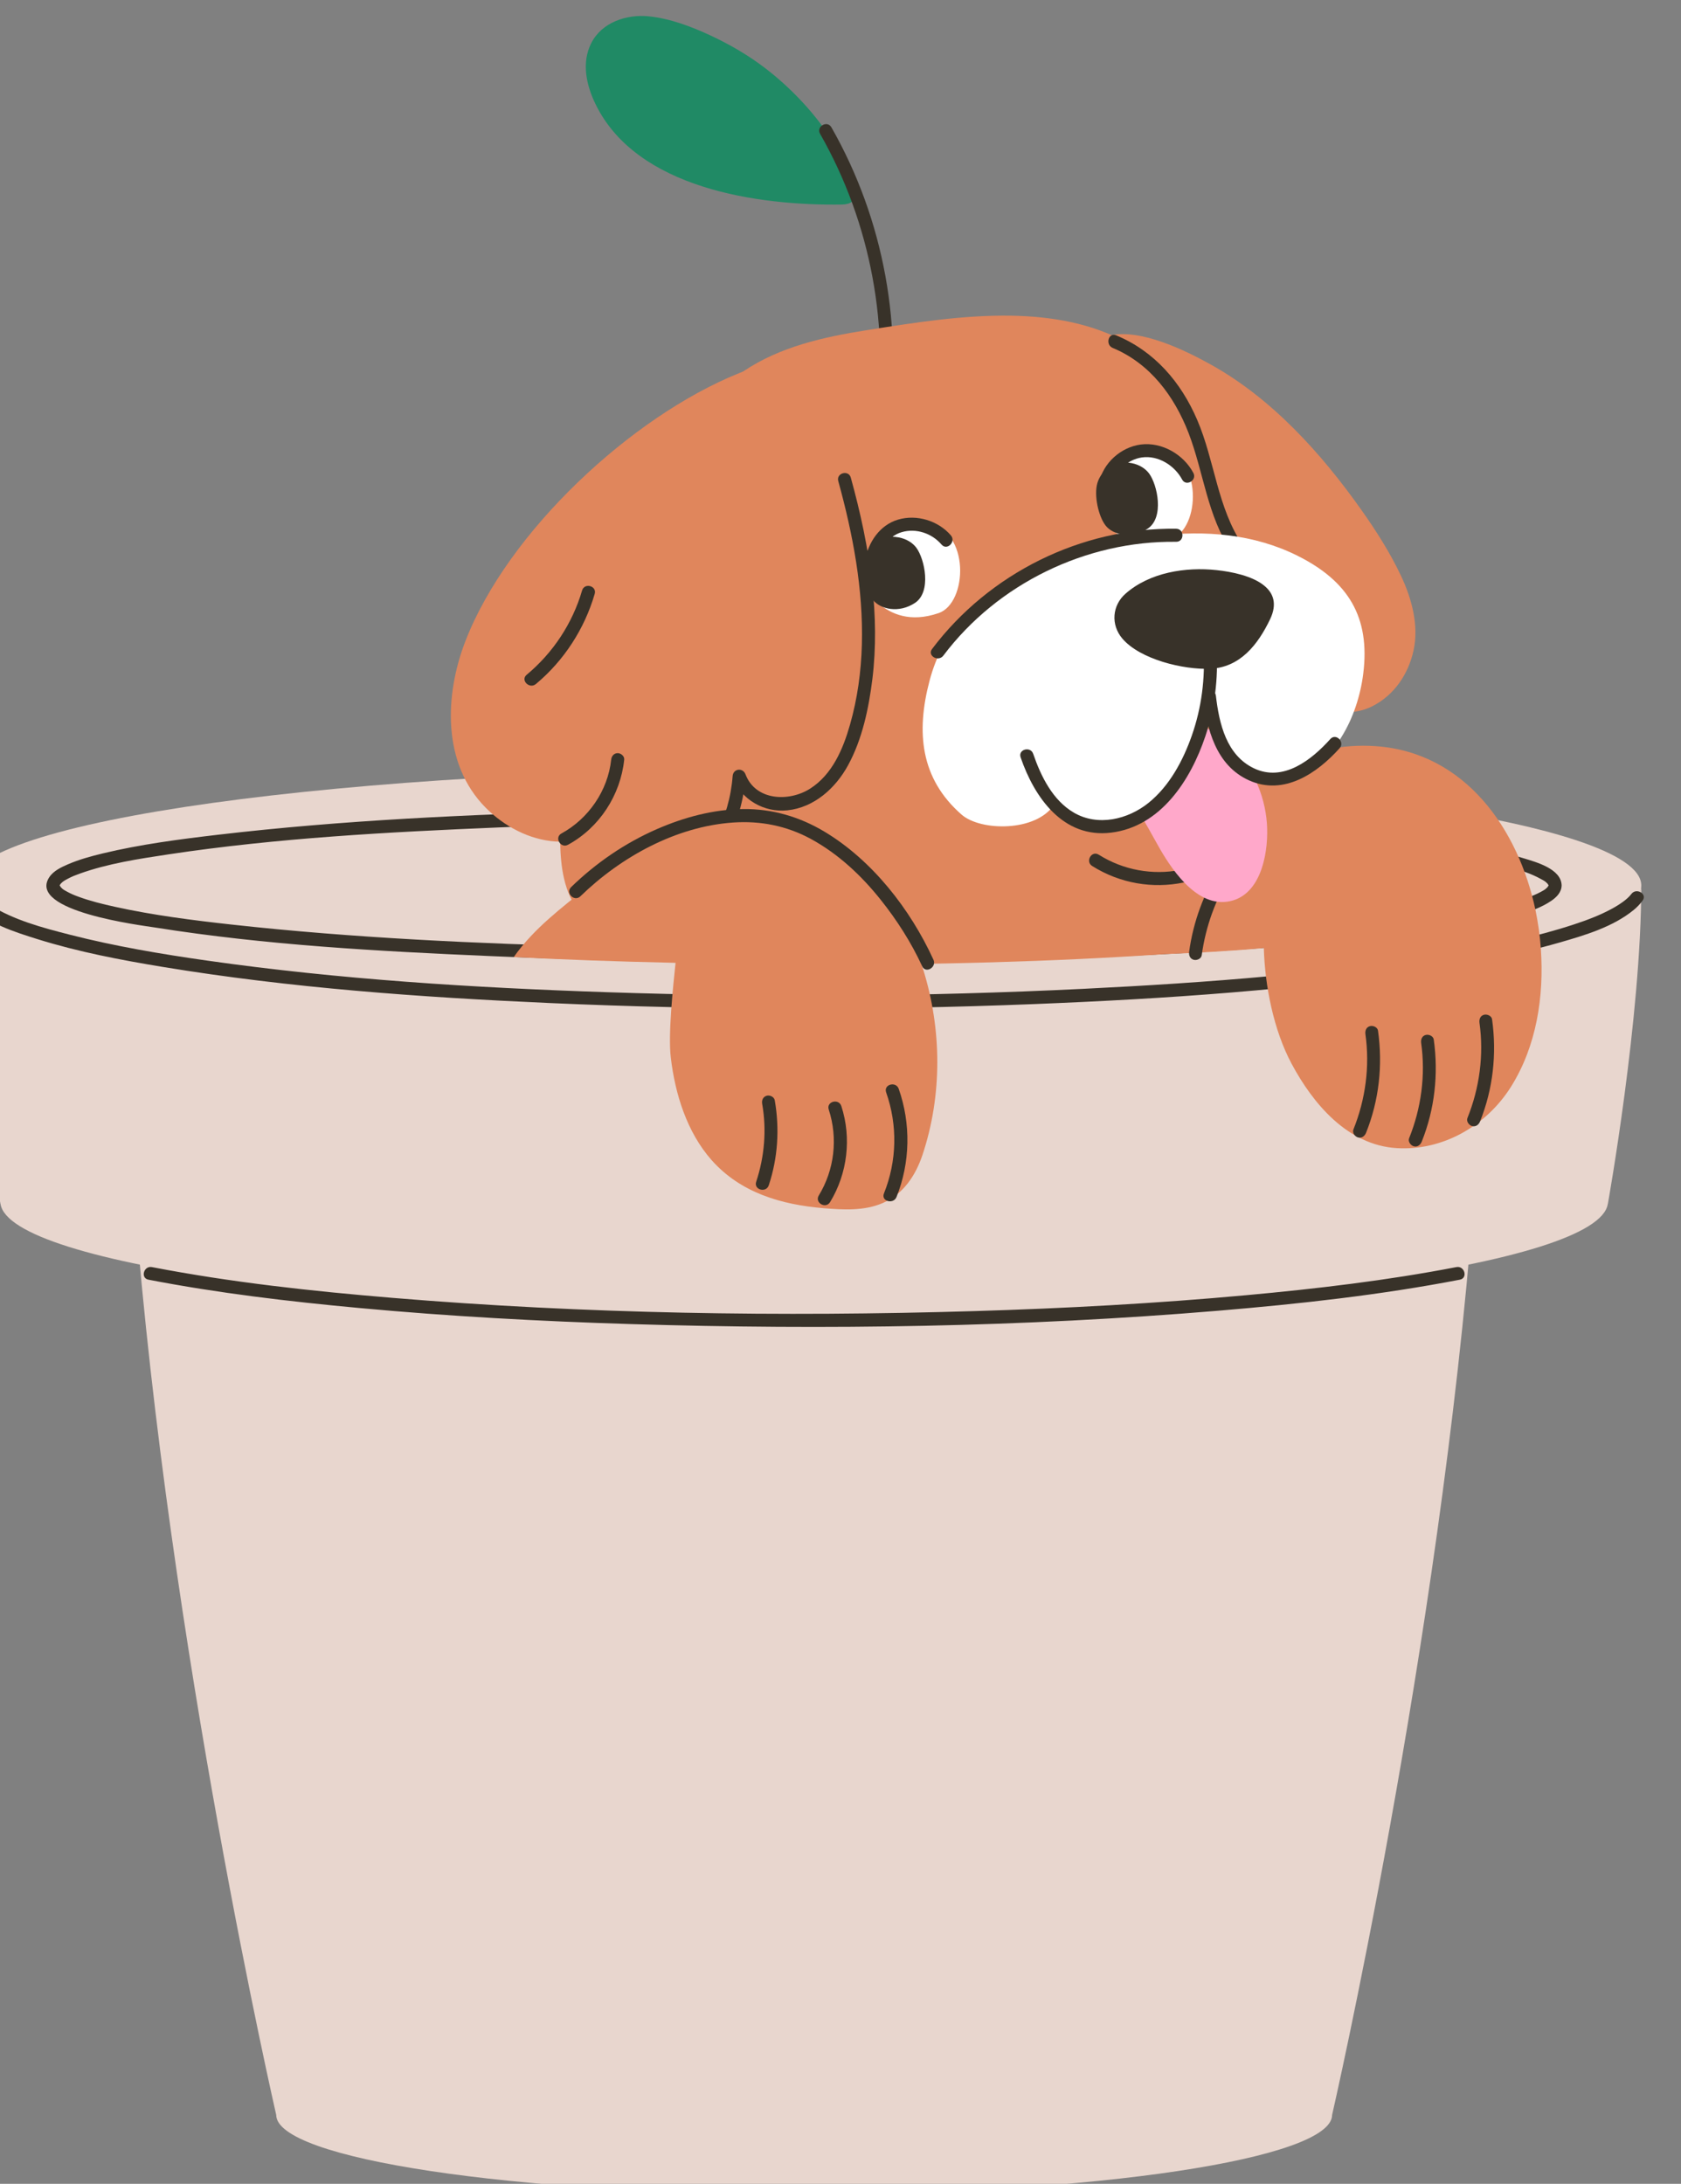 <?xml version="1.0" encoding="UTF-8" standalone="no"?>
<!-- Created with Inkscape (http://www.inkscape.org/) -->

<svg
   version="1.1"
   id="svg1"
   width="365.758"
   height="475.011"
   viewBox="0 0 365.758 475.011"
   sodipodi:docname="dog-pot.svg"
   xmlns:inkscape="http://www.inkscape.org/namespaces/inkscape"
   xmlns:sodipodi="http://sodipodi.sourceforge.net/DTD/sodipodi-0.dtd"
   xmlns="http://www.w3.org/2000/svg"
   xmlns:svg="http://www.w3.org/2000/svg">
  <rect x="0" y="0" width="365.758" height="475.011" fill="#808080" stroke="none"/>
  <defs
     id="defs1" />
  <sodipodi:namedview
     id="namedview1"
     pagecolor="#ffffff"
     bordercolor="#000000"
     borderopacity="0.25"
     inkscape:showpageshadow="2"
     inkscape:pageopacity="0.0"
     inkscape:pagecheckerboard="0"
     inkscape:deskcolor="#d1d1d1"
     inkscape:export-bgcolor="#ffffff00" />
  <g
     id="g1"
     inkscape:groupmode="layer"
     inkscape:label="1"
     transform="translate(-2868.573,-304.067)">
    <g
       id="g560"
       inkscape:export-filename="g560.svg"
       inkscape:export-xdpi="96"
       inkscape:export-ydpi="96">
      <path
         id="path4"
         d="m 22945.6,10115.3 c 57.7,0.9 -9.5,95.7 -21.5,113.4 -28.2,41.7 -64.7,79.4 -103.6,109.3 -27.8,21.3 -58,38.9 -89.7,53.7 -31.6,14.7 -66.2,27.8 -101.1,31.4 -36.4,3.7 -77.2,-9.7 -94.4,-44.2 -16,-31.8 -7.8,-68.6 7.1,-99.2 67.1,-138.5 266.2,-166.4 403.2,-164.4"
         style="fill:#208a65;fill-opacity:1;fill-rule:nonzero;stroke:none"
         transform="matrix(0.133,0,0,-0.133,0,1693.893)" />
      <path
         id="path5"
         d="m 22909.9,10230.9 c 83.2,-145.8 115.5,-318.68 89.6,-484.62 -2,-13.45 18.5,-19.25 20.6,-5.68 26.8,171.82 -5.5,349.9 -91.8,501.1 -6.8,11.9 -25.3,1.1 -18.4,-10.8 v 0"
         style="fill:#383229;fill-opacity:1;fill-rule:nonzero;stroke:none"
         transform="matrix(0.133,0,0,-0.133,0,1693.893)" />
      <path
         id="path6"
         d="m 24253.3,9001.8 c 0,-105.31 -613.2,-190.68 -1369.5,-190.68 -756.4,0 -1369.5,85.37 -1369.5,190.68 0,105.31 613.1,190.67 1369.5,190.67 756.3,0 1369.5,-85.36 1369.5,-190.67"
         style="fill:#e8d6ce;fill-opacity:1;fill-rule:nonzero;stroke:none"
         transform="matrix(0.133,0,0,-0.133,0,1693.893)" />
      <path
         id="path7"
         d="m 24101.7,9001.8 c 0,-0.08 -0.3,-0.49 0.1,-0.07 -2.8,-3.33 0.4,-0.31 -2.4,-3.24 -3.2,-3.4 -5.1,-4.37 -10.8,-7.48 -13.9,-7.49 -29.7,-12.13 -45.6,-16.48 -55,-15.04 -112.1,-23.12 -168.6,-30.34 -190.3,-24.34 -382.6,-33.87 -574.3,-40.35 -249.4,-8.45 -499.2,-9.1 -748.6,-2.53 -201.8,5.31 -404.1,14.29 -604.9,36.51 -63.8,7.07 -127.8,15.19 -190.5,29.02 -20.2,4.44 -40.4,9.42 -59.8,16.57 -6.6,2.43 -11.7,4.48 -18.2,8.07 -5.8,3.23 -6.9,3.61 -10.4,7.5 -2.3,2.46 0.9,-0.43 -1.9,2.75 0.5,-0.61 -0.3,0.3 0.1,0.32 0,0 -0.1,-0.04 0,0.07 2.5,3.05 -0.5,0.09 2.2,2.99 3.2,3.37 5.5,4.59 11.3,7.71 6.7,3.56 11.7,5.52 18.8,8.06 46.4,16.67 96.5,24.28 145.1,31.61 178.6,26.92 360.2,36.55 540.5,44.11 247.5,10.38 495.5,12.37 743.2,7.7 211.5,-3.99 423.5,-12.18 634.2,-32.37 70.9,-6.81 141.9,-14.77 212.1,-27.54 38.2,-6.96 82.7,-13.69 116.1,-32.28 5.8,-3.2 6.9,-3.67 10.5,-7.49 2.1,-2.22 -0.7,0.19 1.9,-2.75 -0.5,0.51 -0.1,-0.31 -0.1,-0.07 0.3,-13.73 21.6,-13.77 21.3,0 -0.6,27.11 -41.7,38.1 -61.8,44.26 -53.6,16.39 -109.9,24.38 -165.3,31.87 -193.3,26.18 -389.1,35.98 -584,42.79 -256.5,8.97 -513.5,9.65 -770.2,2.67 -205.8,-5.6 -412.4,-14.77 -617,-38.76 -63.1,-7.4 -126.7,-15.66 -188.5,-30.54 -19.4,-4.65 -38.7,-9.99 -57,-17.87 -11,-4.73 -23.6,-10.72 -30.4,-21.11 -36.4,-55.7 151.5,-78.73 173.4,-82.21 180.9,-28.8 365.2,-38.77 548,-46.69 253.7,-10.98 507.9,-13.07 761.8,-8.18 216.7,4.18 433.9,12.59 649.6,34.28 70.9,7.13 141.9,15.41 211.8,29.02 36.6,7.12 80.7,13.78 112.4,35.06 8.8,5.95 17,14.07 17.2,25.41 0.3,13.75 -21,13.74 -21.3,0"
         style="fill:#383229;fill-opacity:1;fill-rule:nonzero;stroke:none"
         transform="matrix(0.133,0,0,-0.133,0,1693.893)" />
      <path
         id="path8"
         d="m 22883.8,8484.72 h -1095.5 c 56.1,-729.57 231.8,-1493.65 231.8,-1493.72 0,0 0,0 0,-0.01 0,-71.73 386.7,-129.88 863.7,-129.88 477,0 863.7,58.15 863.7,129.88 0,0 175.7,764.13 231.7,1493.73 h -1095.4"
         style="fill:#e8d6ce;fill-opacity:1;fill-rule:nonzero;stroke:none"
         transform="matrix(0.133,0,0,-0.133,0,1693.893)" />
      <path
         id="path9"
         d="m 24253.3,9001.77 c 0,-216.5 -54.7,-521.01 -54.7,-521.01 h -0.1 c -15.3,-99.33 -598,-179.12 -1314.7,-179.12 -716.7,0 -1299.4,79.79 -1314.7,179.12 h -0.1 c 0,0 -54.7,304.51 -54.7,521.01 0,-105.31 613.1,-190.65 1369.5,-190.65 756.3,0 1369.5,85.34 1369.5,190.65"
         style="fill:#e8d6ce;fill-opacity:1;fill-rule:nonzero;stroke:none"
         transform="matrix(0.133,0,0,-0.133,0,1693.893)" />
      <path
         id="path10"
         d="m 24237,8987.69 c -6.5,-8.81 -20.5,-18.04 -32.9,-24.67 -19.4,-10.47 -40.3,-18.24 -61.3,-25.14 -62.5,-20.61 -127.7,-33.65 -192.5,-44.91 -201.5,-35.03 -406.7,-50.33 -610.8,-60.36 -259.2,-12.72 -519.1,-14.2 -778.4,-5.48 -218.3,7.34 -437.3,20.86 -653.7,51.66 -75.5,10.75 -151,23.46 -225,42.4 -44.6,11.44 -92.4,24.01 -131.6,49.2 -6.3,4.08 -10.6,7.19 -16,12.59 -9.8,9.69 -24.9,-5.41 -15.1,-15.11 28.8,-28.53 72.6,-42.34 110.2,-54.07 66.7,-20.8 135.9,-34 204.8,-45.34 208.9,-34.41 421.2,-49.65 632.6,-59.04 263.7,-11.71 528.1,-12.17 791.8,-1.73 215.5,8.53 431.8,23.25 645.2,56.2 72.2,11.17 144.6,24.24 215,44.41 41.5,11.91 87.7,25.55 121.7,53.44 5.5,4.5 10.2,9.48 14.4,15.17 8.3,11.04 -10.3,21.71 -18.4,10.78 v 0"
         style="fill:#383229;fill-opacity:1;fill-rule:nonzero;stroke:none"
         transform="matrix(0.133,0,0,-0.133,0,1693.893)" />
      <path
         id="path11"
         d="m 24089,8898.12 c -1.4,20.83 -4.4,41.98 -8.7,62.91 -27.8,132.12 -114.5,258.37 -261.7,268.52 -108.8,7.47 -210.4,-46.89 -280.3,-127.64 -37.7,-43.68 -67.3,-95.16 -87.6,-149.1 -1,-2.67 -1.5,-5.34 -1.7,-7.8 -12.3,1.82 -24.5,3.95 -36.9,6.84 -13.4,3.2 -27.1,-8.55 -29,-21.36 -2.2,-14.64 8,-25.64 21.4,-28.95 22.6,-5.66 45.2,-5.74 66.9,-12.25 55.4,2.28 107.5,5.01 157.9,9.5 l 6.5,0.64 c 1.7,-62.05 16,-134.18 45.3,-189.08 35.2,-65.89 92,-133.4 172.2,-138.2 75.5,-4.6 146.3,36.52 186.4,99.64 42.3,66.98 54.7,148.36 49.3,226.33"
         style="fill:#e0865c;fill-opacity:1;fill-rule:nonzero;stroke:none"
         transform="matrix(0.133,0,0,-0.133,0,1693.893)" />
      <path
         id="path12"
         d="m 23860.5,9507.48 c -17.9,38.15 -41,74.29 -65.3,108.65 -65.5,92.48 -146.2,181.98 -246.3,237.59 -42.6,23.65 -113.6,58.19 -164.3,47.79 -75,-15.36 -99.3,-125.23 -104.3,-188.32 -14.7,-186.84 80.5,-411.16 236.2,-518.35 28.5,-19.64 58.9,-36.68 91.1,-49.6 32.7,-13.16 70.4,-25.81 106,-18.6 39.9,8.08 5.3,40.23 10.7,80.27 3.6,26.42 60.9,52.16 54.9,78.45 11.6,0.91 23.1,3.92 34.2,9.51 35.7,18.03 58.8,52.43 67.3,91.02 9,40.82 -2.8,84.63 -20.2,121.59"
         style="fill:#e0865c;fill-opacity:1;fill-rule:nonzero;stroke:none"
         transform="matrix(0.133,0,0,-0.133,0,1693.893)" />
      <path
         id="path13"
         d="m 23746.2,9452.24 c -18.8,39.63 -47,73.38 -85.5,95.17 -21.6,12.28 -45.4,18.91 -69.8,22.75 -28.4,53.29 -36.8,115.67 -57.3,171.96 -23.1,63.44 -62.7,114.18 -121.9,147.29 -57.2,31.94 -124.2,43.04 -188.9,44.11 -79.5,1.28 -158.7,-11.32 -236.9,-23.71 -70.2,-11.11 -141.6,-26.92 -201.4,-67.19 -114,-76.68 -158.9,-218.84 -161.1,-350.11 -1.6,-90.36 14.2,-179.54 29.3,-268.3 3.4,-19.97 6.8,-39.95 10.2,-59.92 -5,-16.77 -10.1,-33.54 -15.2,-50.31 -24.4,-81.07 37.7,-194.6 48.5,-200.8 25.5,-14.53 44.6,-22.56 60.1,-40.4 42.2,-0.53 85,-0.85 128.3,-0.85 215.2,0 405.6,5.07 586.8,17.36 1.8,6.62 15.7,5.74 17.4,12.57 0.7,3.1 1.3,6.3 2,9.4 27.4,4.91 54.3,12.92 79.4,24.67 44.2,20.83 81.6,51.8 107.7,93.25 26.3,41.86 42.6,88.64 58.3,135.22 31.2,92.06 53.8,195.88 10,287.84"
         style="fill:#e0865c;fill-opacity:1;fill-rule:nonzero;stroke:none"
         transform="matrix(0.133,0,0,-0.133,0,1693.893)" />
      <path
         id="path14"
         d="m 23534.2,8887.59 c 6.5,47.21 22.7,92.23 48.3,132.47 7.4,11.64 -11.1,22.36 -18.5,10.78 -26.4,-41.62 -43.7,-88.72 -50.4,-137.57 -0.7,-5.71 1.4,-11.47 7.5,-13.14 5,-1.37 12.4,1.71 13.1,7.46 v 0"
         style="fill:#383229;fill-opacity:1;fill-rule:nonzero;stroke:none"
         transform="matrix(0.133,0,0,-0.133,0,1693.893)" />
      <path
         id="path15"
         d="m 23354.9,9033.6 c 92.1,-57.94 213.1,-32.95 276.1,55 8.1,11.19 -10.5,21.87 -18.4,10.78 -56.5,-78.76 -165.3,-98.67 -246.9,-47.33 -11.7,7.34 -22.4,-11.14 -10.8,-18.45 v 0"
         style="fill:#383229;fill-opacity:1;fill-rule:nonzero;stroke:none"
         transform="matrix(0.133,0,0,-0.133,0,1693.893)" />
      <path
         id="path16"
         d="m 23388.6,9880.8 c 61,-25.35 100.7,-78.78 124,-138.94 24.9,-64.63 30.6,-136.08 70.4,-194.56 7.7,-11.3 26.2,-0.62 18.4,10.78 -41.7,61.32 -45.8,138.19 -74.7,205.25 -26.5,61.58 -69.7,112 -132.5,138.07 -12.6,5.27 -18.2,-15.39 -5.6,-20.6 v 0"
         style="fill:#383229;fill-opacity:1;fill-rule:nonzero;stroke:none"
         transform="matrix(0.133,0,0,-0.133,0,1693.893)" />
      <path
         id="path17"
         d="m 23640.8,9103.69 c -3.6,47.73 -24.7,93.34 -58.7,126.97 -40.6,40.19 -120,67.78 -162,13.73 -5.6,-7.17 -6.6,-14.62 -4.9,-21.1 -0.8,-1.05 -1.8,-1.96 -2.6,-3.09 -1.6,-2.17 -3.1,-4.44 -4.5,-6.71 -1.7,1.56 -3.4,3.17 -5.1,4.69 -19.2,16.81 -42.9,-11.91 -25.5,-29.65 19,-19.51 36.3,-40.4 51.3,-63.21 13.6,-20.65 24.9,-42.67 37.2,-64.08 22.8,-39.44 65.5,-99.98 119.3,-84.02 48.4,14.38 58.7,83.73 55.5,126.47"
         style="fill:#ffa8ca;fill-opacity:1;fill-rule:nonzero;stroke:none"
         transform="matrix(0.133,0,0,-0.133,0,1693.893)" />
      <path
         id="path18"
         d="m 22971.1,9755.47 c -42.3,104.65 -87.7,127.01 -194.2,83.93 -176,-71.17 -377.7,-258.94 -447.1,-437.56 -34.4,-88.59 -38.6,-200.81 33,-273 30,-30.24 71.1,-52.35 114.4,-55.29 2.5,-0.17 4.9,-0.01 7.4,-0.06 0.7,-41.11 6.1,-84.61 32.7,-116.14 16.2,-19.06 38.8,-33.79 64.2,-36.66 25.8,-2.92 50.8,7.29 70.6,23.16 37.7,30.17 67.1,71.83 90.3,113.51 4.6,8.3 8.8,16.8 12.9,25.41 3.3,-4.17 6.8,-8.25 10.8,-12.14 44.6,-43.33 117.4,-47.77 156.5,4.88 20,26.88 33.2,60.44 45.7,91.23 13.3,32.92 24.1,66.65 33.2,100.93 41.4,156.84 30.5,337.12 -30.4,487.8"
         style="fill:#e0865c;fill-opacity:1;fill-rule:nonzero;stroke:none"
         transform="matrix(0.133,0,0,-0.133,0,1693.893)" />
      <path
         id="path19"
         d="m 22757.1,9071.49 c 17.8,34.19 28.1,70.81 31.1,109.2 -7,-0.95 -14,-1.89 -21,-2.84 13.6,-35.9 51.1,-57.22 89.1,-53.27 43.9,4.57 79,36.31 99.4,73.87 23.3,42.78 33.7,92.86 39.7,140.76 6.3,51.59 5.4,103.9 -0.4,155.5 -6.5,58.91 -19.1,116.89 -34.9,173.97 -3.6,13.23 -24.2,7.62 -20.5,-5.67 24,-86.97 41,-176.72 38.6,-267.3 -1.2,-44.29 -7.2,-88.36 -19.4,-131.01 -11.3,-39.78 -29,-81.6 -65.3,-104.68 -34.2,-21.77 -89.1,-20.12 -105.7,23.51 -4.3,11.27 -20,9.51 -21,-2.84 -2.6,-34.5 -12.2,-67.71 -28.1,-98.42 -6.3,-12.18 12.1,-23 18.4,-10.78 v 0"
         style="fill:#383229;fill-opacity:1;fill-rule:nonzero;stroke:none"
         transform="matrix(0.133,0,0,-0.133,0,1693.893)" />
      <path
         id="path20"
         d="m 23078.5,8864.37 c -7.7,25.1 -17.4,49.56 -29,73.06 -29.5,59.49 -70.7,121.44 -129.5,155.08 -60.1,34.4 -134.7,28.84 -199,10.69 -69.5,-19.55 -133.9,-56.4 -189.6,-102.01 -44.6,-36.52 -88.9,-68.7 -122.7,-116.55 82.4,-4.28 168.5,-7.37 257.6,-9.3 l 7.1,-0.21 c -4.3,-41.01 -12.3,-117.35 -7.8,-154.63 7,-59.6 26.3,-122.19 66.8,-168.01 47.6,-53.51 113.8,-72.74 183.2,-78.61 32.3,-2.67 66.9,-4.7 97.2,8.65 33.3,14.64 53.2,44.75 64.5,78.29 32.6,97.52 31.8,205.39 1.2,303.55"
         style="fill:#e0865c;fill-opacity:1;fill-rule:nonzero;stroke:none"
         transform="matrix(0.133,0,0,-0.133,0,1693.893)" />
      <path
         id="path21"
         d="m 22517.7,8983.96 c 66.3,64.43 156.2,114.15 249.7,120.67 44.8,3.12 87.7,-5.32 127.3,-26.79 44.9,-24.41 82.8,-59.97 114.5,-99.78 26.4,-33.09 50,-69.98 67.7,-108.54 5.7,-12.49 24.1,-1.64 18.4,10.78 -37.8,82.53 -100.1,162.63 -178.6,209.59 -40.6,24.24 -85,37.23 -132.4,36.78 -48.9,-0.46 -97,-13.42 -141.7,-32.92 -51.9,-22.67 -99.4,-55.26 -140,-94.69 -9.9,-9.59 5.2,-24.69 15.1,-15.1 v 0"
         style="fill:#383229;fill-opacity:1;fill-rule:nonzero;stroke:none"
         transform="matrix(0.133,0,0,-0.133,0,1693.893)" />
      <path
         id="path22"
         d="m 22995.1,9557.23 c 0,0 16.7,51.36 89.1,38.16 72.4,-13.2 66.8,-132.08 19.6,-148.26 -47.3,-16.19 -77.9,-0.75 -96.8,14.36 -18.8,15.11 -11.9,95.74 -11.9,95.74"
         style="fill:#ffffff;fill-opacity:1;fill-rule:nonzero;stroke:none"
         transform="matrix(0.133,0,0,-0.133,0,1693.893)" />
      <path
         id="path23"
         d="m 22996.4,9468.65 c 12,-15.27 42.5,-22.24 68.7,-4.85 27.4,18.13 15.9,71.77 2.2,90.27 -5.7,7.63 -15.5,14.28 -28.5,16.82 -33.1,6.45 -51.3,-15.85 -56.2,-32.89 -5.7,-19.91 1.9,-54.31 13.8,-69.35"
         style="fill:#383229;fill-opacity:1;fill-rule:nonzero;stroke:none"
         transform="matrix(0.133,0,0,-0.133,0,1693.893)" />
      <path
         id="path24"
         d="m 23375.9,9678.74 c 0,0 16.6,51.36 89,38.16 72.4,-13.2 66.9,-132.07 19.6,-148.26 -47.3,-16.19 -77.8,-0.75 -96.7,14.36 -18.9,15.11 -11.9,95.74 -11.9,95.74"
         style="fill:#ffffff;fill-opacity:1;fill-rule:nonzero;stroke:none"
         transform="matrix(0.133,0,0,-0.133,0,1693.893)" />
      <path
         id="path25"
         d="m 23377.1,9590.15 c 12,-15.27 42.6,-22.23 68.8,-4.84 27.3,18.13 15.9,71.77 2.1,90.27 -5.7,7.63 -15.4,14.28 -28.4,16.82 -33.2,6.45 -51.3,-15.85 -56.2,-32.9 -5.7,-19.9 1.8,-54.3 13.7,-69.35"
         style="fill:#383229;fill-opacity:1;fill-rule:nonzero;stroke:none"
         transform="matrix(0.133,0,0,-0.133,0,1693.893)" />
      <path
         id="path26"
         d="m 23690.8,9540.97 c -142.1,70.89 -318.6,26.52 -451.8,-32.25 -75.6,-33.32 -128.5,-91.19 -149.9,-171.57 -22.6,-84.94 -15,-160.75 52.2,-219.54 31.4,-27.46 121.9,-28.38 151.2,16.04 0,0 49.2,-56.49 111,-31.29 52.1,21.26 112.8,73.38 145.1,172.13 32.7,-98.75 80.6,-112.49 130.2,-97.92 72.6,21.29 110.8,101.48 119.6,171.21 11.8,93.08 -24.8,151.87 -107.6,193.19"
         style="fill:#ffffff;fill-opacity:1;fill-rule:nonzero;stroke:none"
         transform="matrix(0.133,0,0,-0.133,0,1693.893)" />
      <path
         id="path27"
         d="m 23636.3,9492.13 c -19.5,15.92 -53.2,22.7 -77.6,25.3 -50.9,5.45 -109.4,-3.65 -149.1,-38.47 -22,-19.27 -24.4,-50.86 -5.4,-73.3 29.1,-34.34 100.2,-51.3 143.6,-49.55 49.3,1.99 78.4,39.67 98.2,80.87 12.1,25.29 5.4,42.92 -9.7,55.15"
         style="fill:#383229;fill-opacity:1;fill-rule:nonzero;stroke:none"
         transform="matrix(0.133,0,0,-0.133,0,1693.893)" />
      <path
         id="path28"
         d="m 23237.9,9211.27 c 22.5,-65.78 69.6,-132.72 147.9,-123.2 81.4,9.9 130.3,86.04 154.3,157.59 15.4,45.91 21.4,94.76 18.3,143.04 -0.9,13.65 -22.3,13.74 -21.4,0 3.1,-48.17 -3,-96.25 -19,-141.85 -14.4,-41 -36.5,-82.35 -70.8,-110.06 -33.9,-27.29 -83,-38.9 -122.2,-15.99 -34.7,20.28 -53.9,59.5 -66.5,96.15 -4.4,12.94 -25,7.38 -20.6,-5.68 v 0"
         style="fill:#383229;fill-opacity:1;fill-rule:nonzero;stroke:none"
         transform="matrix(0.133,0,0,-0.133,0,1693.893)" />
      <path
         id="path29"
         d="m 23536.1,9311.87 c 6.2,-53.88 21.2,-114.03 75.7,-138.37 56.7,-25.38 110.9,11.42 147.9,52.6 9.2,10.19 -5.9,25.35 -15.1,15.1 -30.5,-33.97 -76.7,-70.75 -124.8,-47.99 -45.3,21.5 -57.1,73.26 -62.4,118.66 -1.6,13.49 -22.9,13.65 -21.3,0 v 0"
         style="fill:#383229;fill-opacity:1;fill-rule:nonzero;stroke:none"
         transform="matrix(0.133,0,0,-0.133,0,1693.893)" />
      <path
         id="path30"
         d="m 23111.5,9377.6 c 88.6,117.71 233.7,188.04 380.8,186.16 13.8,-0.17 13.8,21.19 0,21.36 -155.2,1.99 -306,-72.9 -399.3,-196.74 -8.2,-10.98 10.3,-21.64 18.5,-10.78 v 0"
         style="fill:#383229;fill-opacity:1;fill-rule:nonzero;stroke:none"
         transform="matrix(0.133,0,0,-0.133,0,1693.893)" />
      <path
         id="path31"
         d="m 22444.9,9331.12 c 45.9,38.26 79.5,90.07 96.2,147.36 3.9,13.22 -16.7,18.86 -20.6,5.68 -15.8,-53.99 -47.5,-101.93 -90.7,-137.93 -10.6,-8.82 4.6,-23.86 15.1,-15.11 v 0"
         style="fill:#383229;fill-opacity:1;fill-rule:nonzero;stroke:none"
         transform="matrix(0.133,0,0,-0.133,0,1693.893)" />
      <path
         id="path32"
         d="m 23950.8,8377.58 c -113.4,-21.9 -228.4,-35.39 -343.4,-45.94 -148,-13.58 -296.5,-21.58 -445,-26.04 -317.2,-9.51 -635.7,-4.62 -952,21.65 -131.7,10.94 -263.7,25.24 -393.6,50.32 -13.5,2.59 -19.2,-17.99 -5.7,-20.59 113.9,-22 229.5,-35.64 345,-46.32 147.7,-13.67 295.9,-21.74 444.1,-26.27 320.2,-9.79 641.9,-4.9 961.2,21.85 132.2,11.08 264.7,25.57 395.1,50.75 13.5,2.6 7.8,23.19 -5.7,20.59 v 0"
         style="fill:#383229;fill-opacity:1;fill-rule:nonzero;stroke:none"
         transform="matrix(0.133,0,0,-0.133,0,1693.893)" />
      <path
         id="path33"
         d="m 22825.9,8511.37 c 14.9,44.83 17.9,92.53 9.8,138.98 -1,5.69 -8,8.89 -13.2,7.47 -6,-1.66 -8.4,-7.44 -7.4,-13.14 7.5,-42.68 3.8,-86.56 -9.8,-127.63 -4.3,-13.08 16.3,-18.69 20.6,-5.68 v 0"
         style="fill:#383229;fill-opacity:1;fill-rule:nonzero;stroke:none"
         transform="matrix(0.133,0,0,-0.133,0,1693.893)" />
      <path
         id="path34"
         d="m 22926.2,8483.86 c 28.5,46.69 35.4,105.05 18.4,157.07 -4.2,13.01 -24.9,7.44 -20.6,-5.68 15.3,-46.87 9.4,-98.49 -16.3,-140.6 -7.1,-11.77 11.3,-22.51 18.5,-10.79 v 0"
         style="fill:#383229;fill-opacity:1;fill-rule:nonzero;stroke:none"
         transform="matrix(0.133,0,0,-0.133,0,1693.893)" />
      <path
         id="path35"
         d="m 23034.9,8492.27 c 22.5,56.12 23.7,119.79 3.6,176.79 -4.5,12.88 -25.1,7.33 -20.6,-5.68 19,-53.88 17.7,-112.42 -3.6,-165.43 -5.1,-12.76 15.6,-18.3 20.6,-5.68 v 0"
         style="fill:#383229;fill-opacity:1;fill-rule:nonzero;stroke:none"
         transform="matrix(0.133,0,0,-0.133,0,1693.893)" />
      <path
         id="path36"
         d="m 23802,8758.51 c 7.4,-52.66 0.2,-106.49 -19.6,-155.73 -2.2,-5.39 2.3,-11.67 7.4,-13.14 6.1,-1.74 11,2.14 13.2,7.47 21.3,53.05 27.6,110.57 19.6,167.08 -0.8,5.76 -8,8.8 -13.1,7.46 -6.2,-1.62 -8.3,-7.45 -7.5,-13.14 v 0"
         style="fill:#383229;fill-opacity:1;fill-rule:nonzero;stroke:none"
         transform="matrix(0.133,0,0,-0.133,0,1693.893)" />
      <path
         id="path37"
         d="m 23893.2,8744.08 c 7.4,-52.65 0.1,-106.48 -19.7,-155.72 -2.2,-5.4 2.4,-11.68 7.4,-13.14 6.1,-1.75 11.1,2.13 13.2,7.46 21.3,53.05 27.6,110.57 19.7,167.09 -0.9,5.76 -8.1,8.79 -13.2,7.45 -6.1,-1.62 -8.2,-7.45 -7.4,-13.14 v 0"
         style="fill:#383229;fill-opacity:1;fill-rule:nonzero;stroke:none"
         transform="matrix(0.133,0,0,-0.133,0,1693.893)" />
      <path
         id="path38"
         d="m 23988.6,8777.12 c 7.4,-52.66 0.1,-106.49 -19.7,-155.74 -2.2,-5.39 2.4,-11.67 7.5,-13.14 6,-1.73 11,2.14 13.1,7.47 21.3,53.05 27.6,110.57 19.7,167.09 -0.8,5.75 -8.1,8.78 -13.2,7.45 -6.1,-1.62 -8.2,-7.45 -7.4,-13.13 v 0"
         style="fill:#383229;fill-opacity:1;fill-rule:nonzero;stroke:none"
         transform="matrix(0.133,0,0,-0.133,0,1693.893)" />
      <path
         id="path39"
         d="m 22497.5,9068.29 c 51.4,28.08 85.8,81.12 91.9,139.12 0.6,5.75 -5.3,10.68 -10.6,10.68 -6.3,0 -10.1,-4.92 -10.7,-10.68 -5.4,-50.48 -37,-96.44 -81.4,-120.68 -12,-6.59 -1.3,-25.04 10.8,-18.44 v 0"
         style="fill:#383229;fill-opacity:1;fill-rule:nonzero;stroke:none"
         transform="matrix(0.133,0,0,-0.133,0,1693.893)" />
      <path
         id="path40"
         d="m 23004.2,9527.47 c 3.6,22.39 15.9,45.15 39,51.99 23.7,7.01 49.6,-1.81 65.4,-20.29 9,-10.44 24.1,4.72 15.2,15.1 -20.7,23.99 -55.8,34.8 -86.3,25.79 -30,-8.88 -49,-37.03 -53.9,-66.91 -1,-5.69 1.5,-11.5 7.4,-13.14 5.1,-1.4 12.2,1.74 13.2,7.46 v 0"
         style="fill:#383229;fill-opacity:1;fill-rule:nonzero;stroke:none"
         transform="matrix(0.133,0,0,-0.133,0,1693.893)" />
      <path
         id="path41"
         d="m 23386.9,9653.91 c 4.2,23.89 25.1,44.33 49.4,47.79 26.6,3.81 53.5,-13.03 65.8,-36.05 6.4,-12.14 24.9,-1.36 18.4,10.78 -16.1,30.25 -51.4,50.78 -86,46.4 -32.4,-4.13 -62.4,-30.64 -68.2,-63.24 -1,-5.67 1.5,-11.51 7.4,-13.14 5.2,-1.42 12.1,1.75 13.2,7.46 v 0"
         style="fill:#383229;fill-opacity:1;fill-rule:nonzero;stroke:none"
         transform="matrix(0.133,0,0,-0.133,0,1693.893)" />
    </g>
  </g>
</svg>
